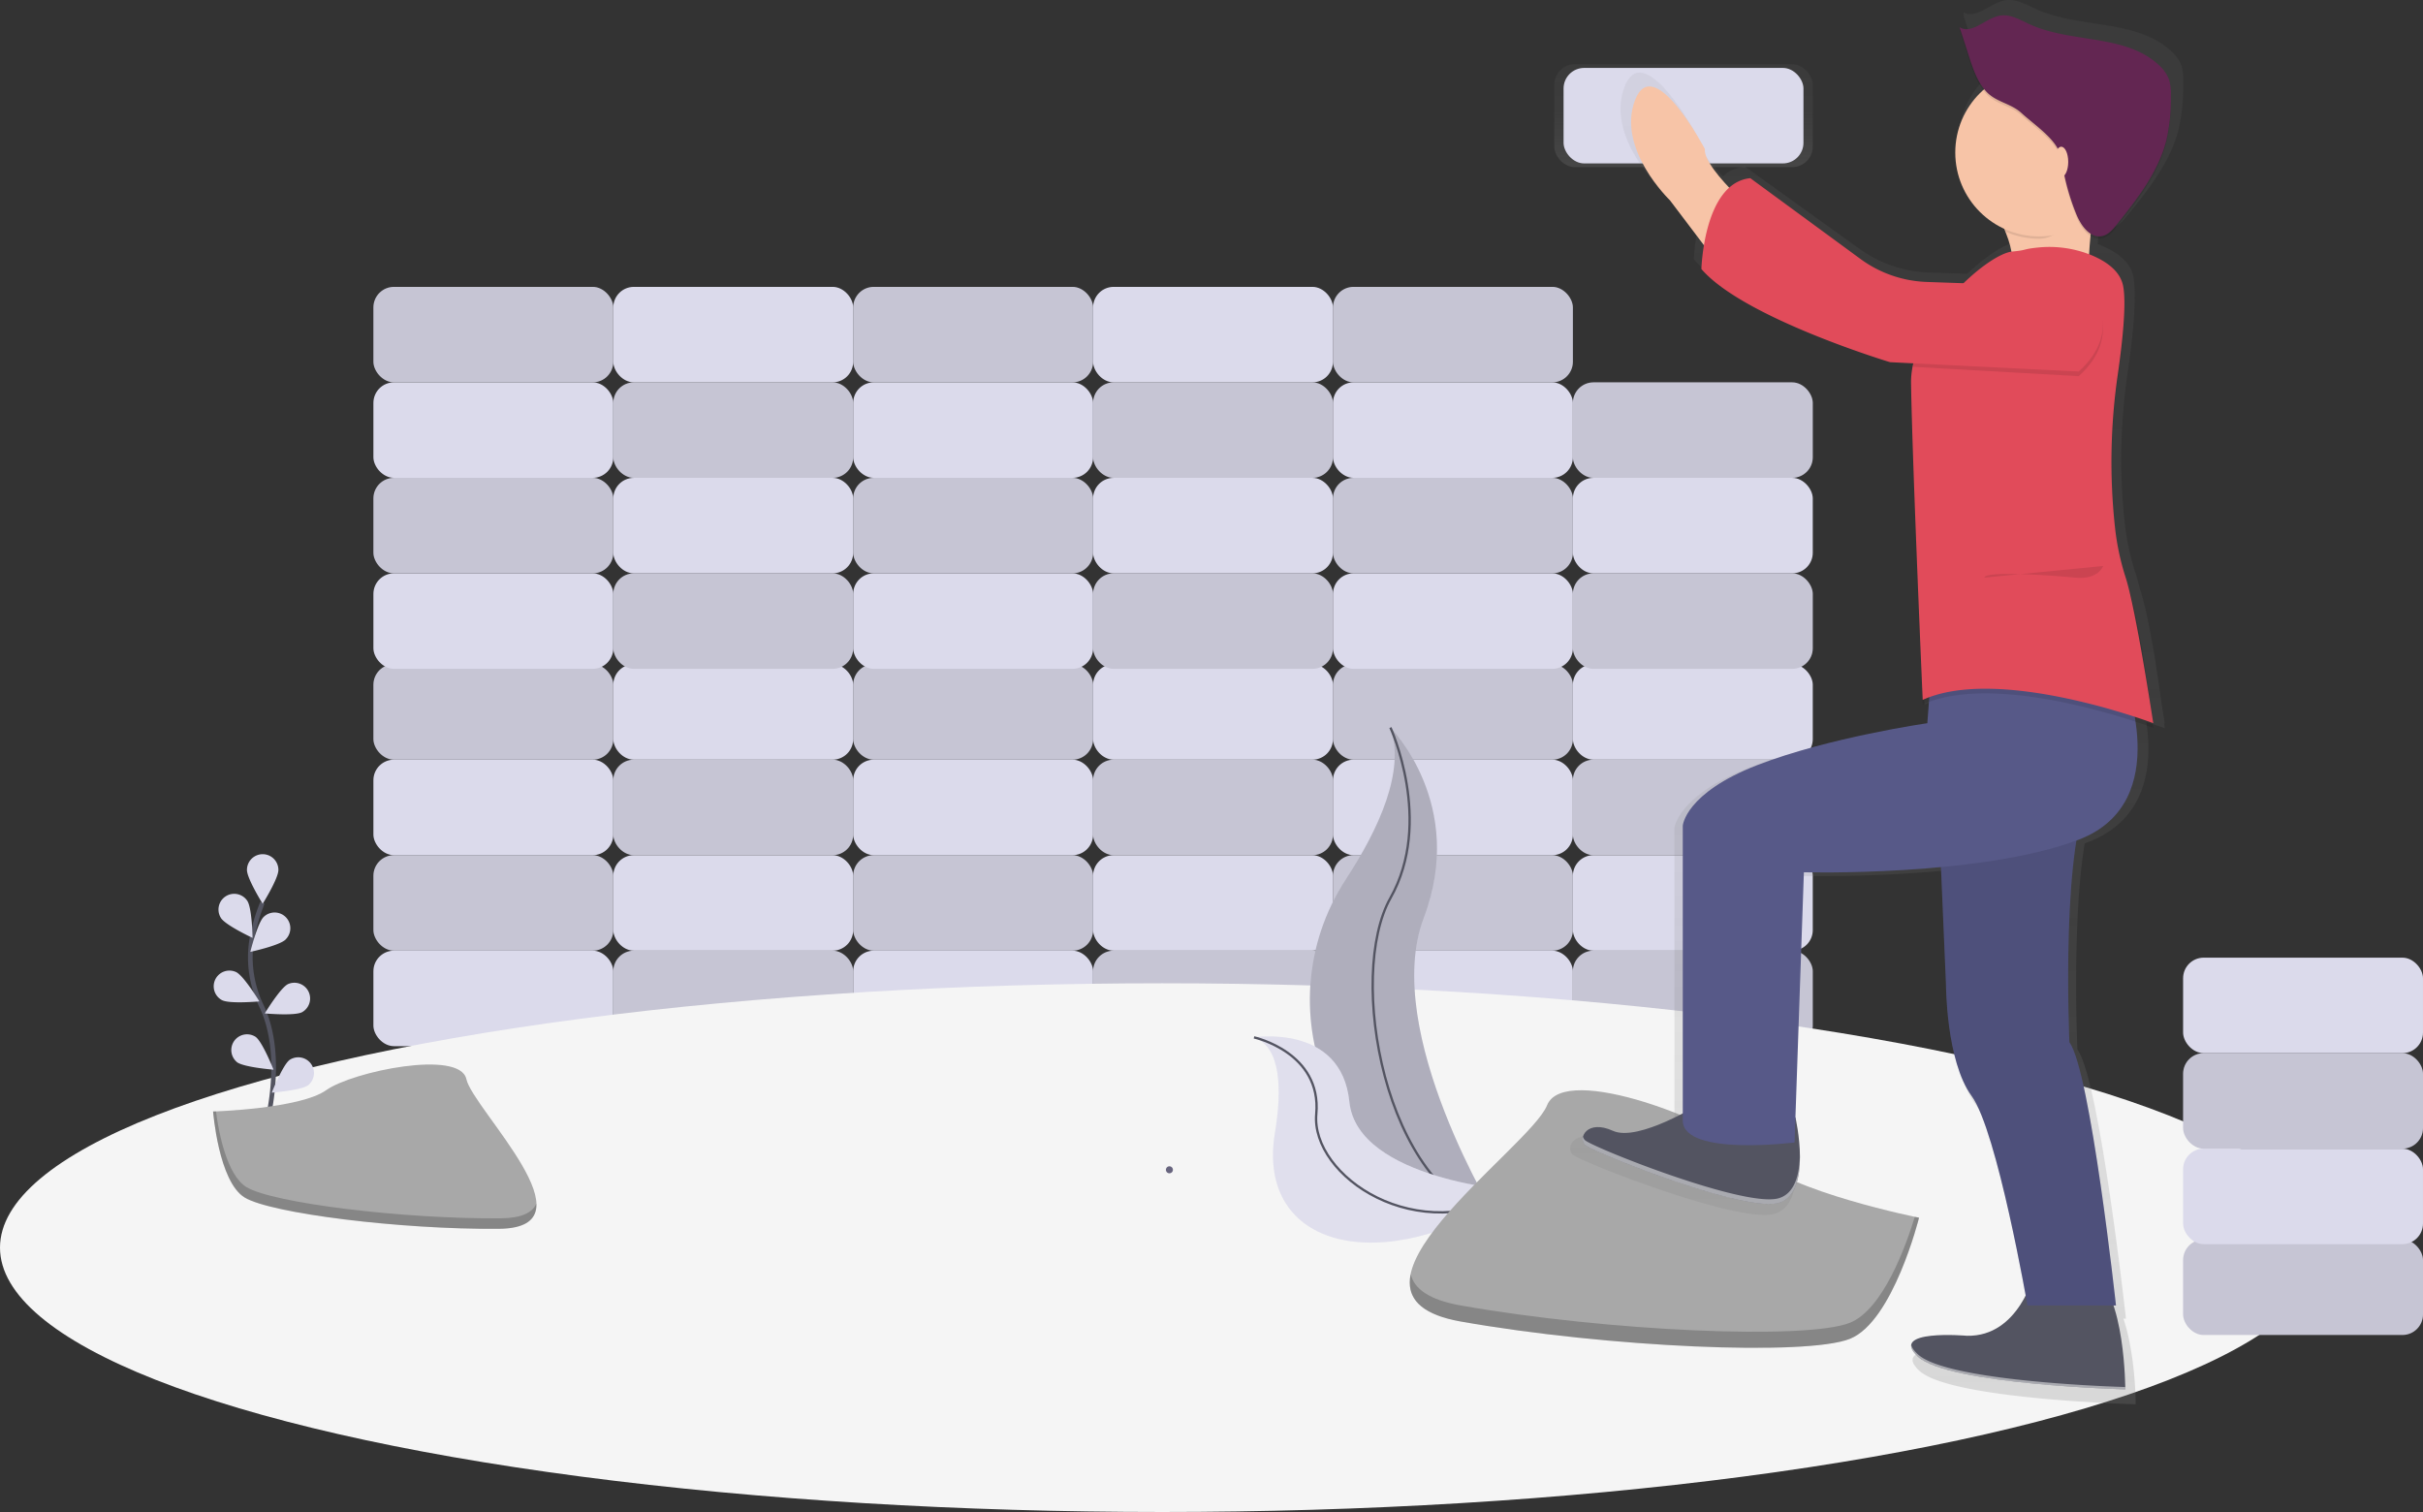 <svg data-name="Layer 1" xmlns="http://www.w3.org/2000/svg" xmlns:xlink="http://www.w3.org/1999/xlink" width="1040.32" height="649.16"><rect width="100%" height="100%" fill="#333333" stroke="none"/><defs><linearGradient id="a" x1="722.82" y1="71.75" x2="722.82" y2="27.57" gradientUnits="userSpaceOnUse"><stop offset="0" stop-color="gray" stop-opacity=".25"/><stop offset=".54" stop-color="gray" stop-opacity=".12"/><stop offset="1" stop-color="gray" stop-opacity=".1"/></linearGradient><linearGradient id="b" x1="885.66" y1="728.42" x2="885.66" y2="125.42" xlink:href="#a"/></defs><rect x="160.32" y="408.16" width="103" height="41" rx="8.84" ry="8.84" fill="#dbdaeb"/><rect x="263.32" y="408.16" width="103" height="41" rx="8.84" ry="8.84" fill="#dbdaeb"/><rect x="263.32" y="408.16" width="103" height="41" rx="8.84" ry="8.84" opacity=".1"/><rect x="366.32" y="408.16" width="103" height="41" rx="8.84" ry="8.84" fill="#dbdaeb"/><rect x="469.32" y="408.16" width="103" height="41" rx="8.84" ry="8.84" fill="#dbdaeb"/><rect x="469.32" y="408.16" width="103" height="41" rx="8.84" ry="8.84" opacity=".1"/><rect x="572.32" y="408.16" width="103" height="41" rx="8.84" ry="8.84" fill="#dbdaeb"/><rect x="675.32" y="408.16" width="103" height="41" rx="8.84" ry="8.84" fill="#dbdaeb"/><rect x="675.32" y="408.16" width="103" height="41" rx="8.84" ry="8.84" opacity=".1"/><rect x="755.16" y="492.58" width="103" height="41" rx="8.84" ry="8.84" transform="rotate(-180 766.74 450.37)" fill="#dbdaeb"/><rect x="652.16" y="492.58" width="103" height="41" rx="8.84" ry="8.84" transform="rotate(-180 663.74 450.37)" fill="#dbdaeb"/><rect x="652.16" y="492.58" width="103" height="41" rx="8.84" ry="8.84" transform="rotate(-180 663.74 450.37)" opacity=".1"/><rect x="549.16" y="492.58" width="103" height="41" rx="8.84" ry="8.84" transform="rotate(-180 560.74 450.37)" fill="#dbdaeb"/><rect x="446.16" y="492.58" width="103" height="41" rx="8.84" ry="8.84" transform="rotate(-180 457.74 450.37)" fill="#dbdaeb"/><rect x="446.16" y="492.58" width="103" height="41" rx="8.84" ry="8.84" transform="rotate(-180 457.74 450.37)" opacity=".1"/><rect x="343.16" y="492.58" width="103" height="41" rx="8.84" ry="8.84" transform="rotate(-180 354.74 450.37)" fill="#dbdaeb"/><rect x="240.16" y="492.58" width="103" height="41" rx="8.84" ry="8.84" transform="rotate(-180 251.74 450.37)" fill="#dbdaeb"/><rect x="240.16" y="492.58" width="103" height="41" rx="8.84" ry="8.84" transform="rotate(-180 251.74 450.37)" opacity=".1"/><rect x="160.32" y="326.16" width="103" height="41" rx="8.84" ry="8.84" fill="#dbdaeb"/><rect x="263.32" y="326.16" width="103" height="41" rx="8.84" ry="8.84" fill="#dbdaeb"/><rect x="263.32" y="326.16" width="103" height="41" rx="8.84" ry="8.84" opacity=".1"/><rect x="366.32" y="326.16" width="103" height="41" rx="8.84" ry="8.84" fill="#dbdaeb"/><rect x="469.32" y="326.16" width="103" height="41" rx="8.84" ry="8.84" fill="#dbdaeb"/><rect x="469.32" y="326.16" width="103" height="41" rx="8.84" ry="8.84" opacity=".1"/><rect x="572.32" y="326.16" width="103" height="41" rx="8.84" ry="8.84" fill="#dbdaeb"/><rect x="675.32" y="326.16" width="103" height="41" rx="8.84" ry="8.84" fill="#dbdaeb"/><rect x="675.32" y="326.16" width="103" height="41" rx="8.84" ry="8.84" opacity=".1"/><rect x="755.16" y="410.58" width="103" height="41" rx="8.84" ry="8.84" transform="rotate(-180 766.74 368.37)" fill="#dbdaeb"/><rect x="652.16" y="410.58" width="103" height="41" rx="8.84" ry="8.84" transform="rotate(-180 663.74 368.37)" fill="#dbdaeb"/><rect x="652.16" y="410.58" width="103" height="41" rx="8.84" ry="8.84" transform="rotate(-180 663.74 368.37)" opacity=".1"/><rect x="549.16" y="410.58" width="103" height="41" rx="8.84" ry="8.84" transform="rotate(-180 560.74 368.37)" fill="#dbdaeb"/><rect x="446.16" y="410.58" width="103" height="41" rx="8.84" ry="8.84" transform="rotate(-180 457.74 368.37)" fill="#dbdaeb"/><rect x="446.16" y="410.58" width="103" height="41" rx="8.84" ry="8.84" transform="rotate(-180 457.74 368.37)" opacity=".1"/><rect x="343.16" y="410.58" width="103" height="41" rx="8.84" ry="8.84" transform="rotate(-180 354.74 368.37)" fill="#dbdaeb"/><rect x="240.16" y="410.58" width="103" height="41" rx="8.84" ry="8.84" transform="rotate(-180 251.74 368.37)" fill="#dbdaeb"/><rect x="240.16" y="410.58" width="103" height="41" rx="8.84" ry="8.84" transform="rotate(-180 251.74 368.37)" opacity=".1"/><rect x="160.32" y="246.16" width="103" height="41" rx="8.84" ry="8.84" fill="#dbdaeb"/><rect x="263.32" y="246.16" width="103" height="41" rx="8.84" ry="8.84" fill="#dbdaeb"/><rect x="263.32" y="246.16" width="103" height="41" rx="8.84" ry="8.84" opacity=".1"/><rect x="366.32" y="246.16" width="103" height="41" rx="8.84" ry="8.84" fill="#dbdaeb"/><rect x="469.32" y="246.16" width="103" height="41" rx="8.84" ry="8.84" fill="#dbdaeb"/><rect x="469.32" y="246.16" width="103" height="41" rx="8.84" ry="8.84" opacity=".1"/><rect x="572.32" y="246.16" width="103" height="41" rx="8.84" ry="8.84" fill="#dbdaeb"/><rect x="675.32" y="246.16" width="103" height="41" rx="8.84" ry="8.84" fill="#dbdaeb"/><rect x="675.32" y="246.16" width="103" height="41" rx="8.84" ry="8.84" opacity=".1"/><rect x="755.16" y="330.58" width="103" height="41" rx="8.84" ry="8.84" transform="rotate(-180 766.74 288.37)" fill="#dbdaeb"/><rect x="652.16" y="330.58" width="103" height="41" rx="8.84" ry="8.84" transform="rotate(-180 663.74 288.37)" fill="#dbdaeb"/><rect x="652.16" y="330.58" width="103" height="41" rx="8.84" ry="8.84" transform="rotate(-180 663.74 288.37)" opacity=".1"/><rect x="549.16" y="330.58" width="103" height="41" rx="8.84" ry="8.84" transform="rotate(-180 560.74 288.37)" fill="#dbdaeb"/><rect x="446.16" y="330.58" width="103" height="41" rx="8.84" ry="8.84" transform="rotate(-180 457.74 288.37)" fill="#dbdaeb"/><rect x="446.16" y="330.58" width="103" height="41" rx="8.84" ry="8.84" transform="rotate(-180 457.74 288.37)" opacity=".1"/><rect x="343.16" y="330.58" width="103" height="41" rx="8.84" ry="8.84" transform="rotate(-180 354.74 288.37)" fill="#dbdaeb"/><rect x="240.16" y="330.58" width="103" height="41" rx="8.84" ry="8.84" transform="rotate(-180 251.74 288.37)" fill="#dbdaeb"/><rect x="240.16" y="330.58" width="103" height="41" rx="8.84" ry="8.84" transform="rotate(-180 251.74 288.37)" opacity=".1"/><rect x="160.32" y="164.16" width="103" height="41" rx="8.84" ry="8.84" fill="#dbdaeb"/><rect x="263.32" y="164.16" width="103" height="41" rx="8.84" ry="8.84" fill="#dbdaeb"/><rect x="263.32" y="164.16" width="103" height="41" rx="8.84" ry="8.84" opacity=".1"/><rect x="366.32" y="164.16" width="103" height="41" rx="8.84" ry="8.84" fill="#dbdaeb"/><rect x="469.32" y="164.16" width="103" height="41" rx="8.84" ry="8.84" fill="#dbdaeb"/><rect x="469.32" y="164.16" width="103" height="41" rx="8.84" ry="8.84" opacity=".1"/><rect x="572.32" y="164.16" width="103" height="41" rx="8.84" ry="8.84" fill="#dbdaeb"/><rect x="675.32" y="164.16" width="103" height="41" rx="8.84" ry="8.84" fill="#dbdaeb"/><rect x="675.32" y="164.16" width="103" height="41" rx="8.84" ry="8.84" opacity=".1"/><rect x="667.32" y="27.57" width="111" height="44.18" rx="8.84" ry="8.84" fill="url(#a)"/><rect x="751.16" y="154.58" width="103" height="41" rx="8.84" ry="8.84" transform="rotate(-180 762.74 112.37)" fill="#dbdaeb"/><rect x="652.16" y="248.58" width="103" height="41" rx="8.84" ry="8.84" transform="rotate(-180 663.74 206.37)" fill="#dbdaeb"/><rect x="652.16" y="248.58" width="103" height="41" rx="8.84" ry="8.84" transform="rotate(-180 663.74 206.37)" opacity=".1"/><rect x="549.16" y="248.58" width="103" height="41" rx="8.84" ry="8.84" transform="rotate(-180 560.74 206.37)" fill="#dbdaeb"/><rect x="446.16" y="248.58" width="103" height="41" rx="8.84" ry="8.84" transform="rotate(-180 457.74 206.37)" fill="#dbdaeb"/><rect x="446.16" y="248.58" width="103" height="41" rx="8.84" ry="8.84" transform="rotate(-180 457.74 206.37)" opacity=".1"/><rect x="343.16" y="248.58" width="103" height="41" rx="8.84" ry="8.84" transform="rotate(-180 354.74 206.37)" fill="#dbdaeb"/><rect x="240.16" y="248.58" width="103" height="41" rx="8.84" ry="8.84" transform="rotate(-180 251.74 206.37)" fill="#dbdaeb"/><rect x="240.16" y="248.58" width="103" height="41" rx="8.84" ry="8.84" transform="rotate(-180 251.74 206.37)" opacity=".1"/><ellipse cx="499" cy="535.66" rx="499" ry="113.5" fill="#f5f5f5"/><path d="M113.95 484.72s9-30.41-1.68-52.8a48 48 0 01-3.89-30.14 80.79 80.79 0 014.27-14.15" fill="none" stroke="#535461" stroke-miterlimit="10" stroke-width="2"/><path d="M106.03 373.49c0 3.73 6.75 14.54 6.75 14.54s6.75-10.81 6.75-14.54a6.75 6.75 0 00-13.5 0zM94.87 394.14c2 3.13 13.57 8.53 13.57 8.53s-.21-12.74-2.24-15.87a6.75 6.75 0 00-11.33 7.34zM95.36 429.42c3.33 1.68 16 .52 16 .52s-6.61-10.89-9.94-12.57a6.75 6.75 0 00-6.08 12.05zM101.74 456.03c3 2.22 15.7 3.22 15.7 3.22s-4.68-11.85-7.67-14.07a6.75 6.75 0 00-8 10.85zM122.61 403.39c-2.67 2.6-15.13 5.29-15.13 5.29s3.05-12.37 5.72-15a6.75 6.75 0 119.41 9.68zM129.68 434.58c-3.33 1.68-16 .52-16 .52s6.61-10.89 9.94-12.57a6.75 6.75 0 016.06 12.05zM132.38 465.9c-3 2.22-15.7 3.22-15.7 3.22s4.68-11.85 7.67-14.07a6.75 6.75 0 018 10.85zM596.98 312.38s32.89 32.89 14.32 81.69 31.83 130 31.83 130-.54-.08-1.54-.26c-67.55-11.97-101.11-89.23-63.55-146.61 13.96-21.34 25.43-46.36 18.94-64.82z" fill="#dbdaeb"/><path d="M596.98 312.38s32.89 32.89 14.32 81.69 31.83 130 31.83 130-.54-.08-1.54-.26c-67.55-11.97-101.11-89.23-63.55-146.61 13.96-21.34 25.43-46.36 18.94-64.82z" opacity=".2"/><path d="M596.98 312.38s18.57 40.31 0 73.2-3.18 125.18 46.18 138.44" fill="none" stroke="#535461" stroke-miterlimit="10"/><path d="M538.41 445.39s37.53-6 40.95 27.66 72.16 38.29 72.16 38.29l-1.29.86c-56.76 37.26-111 23.73-102.84-25.74 3.04-18.39 2.77-36.88-8.98-41.07z" fill="#dbdaeb"/><path d="M538.41 445.39s37.53-6 40.95 27.66 72.16 38.29 72.16 38.29l-1.29.86c-56.76 37.26-111 23.73-102.84-25.74 3.04-18.39 2.77-36.88-8.98-41.07z" fill="#f5f5f5" opacity=".2"/><path d="M538.41 445.39s29.13 6.39 26.74 32.88 43.26 58.24 86.37 33.07" fill="none" stroke="#535461" stroke-miterlimit="10"/><path d="M823.93 522.81s-55.7-11.14-70.56-26-81.7-40.85-89.13-22.28-100.26 81.71-37.08 92.85 148.54 14.85 167.11 7.43 29.66-52 29.66-52z" fill="#a8a8a8"/><path d="M627.16 560.48c63.13 11.14 148.54 14.85 167.11 7.43 14.14-5.66 24-32.83 27.85-45.48l1.86.39s-11.14 44.56-29.71 52-104 3.71-167.11-7.43c-18.22-3.22-23.43-10.77-21.47-20.33 1.47 6.23 7.86 11.02 21.47 13.42z" opacity=".2"/><path d="M1016.47 153.59a16.36 16.36 0 00-4.61-6.39c-14.95-13.62-39.12-9.49-57.68-17.82-4.28-1.92-8.66-4.58-13.3-3.85-6.48 1-12.51 8.4-18.16 5.12l.4 1.23-.4-.21 4.16 12.66c1.6 4.86 3.28 9.86 6.38 13.91a36.42 36.42 0 008.81 60.58c.2.42.39.85.58 1.28l.53.22a42.52 42.52 0 012.74 8.82c-4.81.67-13.2 6-21.44 13.84l-16.48-.55a53.94 53.94 0 01-29.64-10.08L829 196.9a16.51 16.51 0 00-9.45 4.18c-6.12-6.38-11.32-13-10.88-17 0 0-22.94-42.93-31.28-21.47s15.64 44 15.64 44l15.21 19.71a82.91 82.91 0 00-1.14 10.45c18.77 21.47 84.45 40.89 84.45 40.89l10.24.5.06.5a34.87 34.87 0 00-.92 8.2v2.05c.52 34.24 5.21 139 5.21 139 .91-.41 1.86-.78 2.82-1.13l-.73 9.31s-43.79 6.13-76.11 18.4-33.36 26.58-33.36 26.58v126.26c-9.23 4.74-23.8 11-31.28 7.63-8.12-3.62-12.57-.58-13.38 2.59a4 4 0 000 1.91 3.42 3.42 0 00.31.81v.06a3.25 3.25 0 00.55.72c3.13 3.07 70.9 29.64 86.54 25.55a10.81 10.81 0 001.42-.48c.15-.06.28-.14.43-.21s.58-.27.85-.43.31-.21.46-.31.47-.31.69-.48.29-.26.43-.39.41-.35.59-.55.26-.3.39-.45.36-.4.52-.62.22-.33.34-.49.32-.46.46-.7.19-.34.28-.52.28-.51.41-.78.16-.35.23-.53.25-.57.36-.86.12-.35.19-.53.22-.63.31-1c0-.17.09-.34.14-.51.09-.35.19-.69.27-1 0-.16.07-.32.1-.48.08-.38.16-.76.22-1.14 0-.14 0-.29.07-.43.07-.41.13-.83.18-1.24v-.36c.05-.45.1-.9.14-1.35v-.28q.06-.73.09-1.46v-.2V627.16a85.59 85.59 0 00-2-18.13L853 501.5a586.59 586.59 0 0061.36-2.26l2.24 51.32s0 33.73 11.47 49.06c9.82 13.12 21.16 71.15 24.22 87.62-4.21 8-12.27 18-26.31 17.66 0 0-26.41-2.28-24.92 5a3.74 3.74 0 00.17.56 5.16 5.16 0 00.29.61c.11.19.23.38.37.58l.08.12c.15.21.32.43.51.66v.05c.18.21.37.42.58.63l.18.18c.24.24.48.48.76.73 13.55 12.27 92.79 14.31 92.79 14.31v-.28-.29c0-3.55-.52-22.17-5.26-36.19h1.1s-11.47-103.24-20.85-115.5c0 0-2.49-54.44 3.13-88.55l1-.38c26.28-9.82 28.15-34 25.44-51.76 5 1.6 7.92 2.69 7.92 2.69s-.09-.77-.26-2.14l.26.1s-.5-3.25-1.33-8.31c-1.88-13.93-5.52-38.27-9.4-49.76-.63-2.53-1.23-4.69-1.78-6.32a108.06 108.06 0 01-4.59-21.23 251.65 251.65 0 01-1.61-28.16 270.27 270.27 0 012.88-37.56c1.59-10.86 3-23.22 2.9-31.85a42.47 42.47 0 00-.63-9c-1.39-6.37-7.54-10.51-13.93-13.15-.41-.17-.83-.31-1.25-.47.16-2.41.36-5.15.62-8a6.87 6.87 0 005.31 1.08c2.75-.6 4.72-2.89 6.47-5 9.24-11.35 18.73-23.18 22.28-37.28a80.54 80.54 0 002-19.2v-1.06a20.88 20.88 0 00-.74-7.17z" transform="translate(-79.84 -125.42)" fill="url(#b)"/><path d="M852.5 83.5s14 21 11 31 33 4 33 4 1-39 8-48-52 13-52 13zM760 97s-29-24-28-33c0 0-22-42-30-21s15 43 15 43l28 37z" fill="#f7c4a7"/><path d="M730.5 473.5s-27 17-38 12-15 3-12 6 68 29 83 25 7.37-36.76 7.37-36.76zM873.5 546.5s-6.5 27.5-29 27c0 0-34-3-21 9s89 14 89 14 0-41-14-50-25 0-25 0z" fill="#535461"/><path d="M832.5 352.5l3 70s0 33 11 48 24 90 24 90h38s-11-101-20-113c0 0-4-89 10-109z" fill="#575988"/><path d="M832.5 352.5l3 70s0 33 11 48 24 90 24 90h38s-11-101-20-113c0 0-4-89 10-109z" opacity=".1"/><path d="M911.5 289.5s23 55-19 71-118 14-118 14l-4 116s-47 6-48-9v-127s1-14 32-26 73-18 73-18l2-26z" fill="#575988"/><path d="M874.65 108.31a47.85 47.85 0 0123.5 3.32c6.13 2.58 12 6.63 13.36 12.86 1.58 7.38-.17 23.93-2.18 37.94a261.28 261.28 0 00-1.22 66.29c1 9.19 2.45 17.2 4.4 20.77 6 11 12 63 12 63s-66-25-99-10c0 0-4.5-102.5-5-136-.39-25.94 32.5-55.5 43.5-56.5 6.44-.58 4.23-1.01 10.64-1.68z" opacity=".1"/><path d="M874.65 106.31a47.85 47.85 0 0123.5 3.32c6.13 2.58 12 6.63 13.36 12.86 1.58 7.38-.17 23.93-2.18 37.94a261.28 261.28 0 00-1.22 66.29 107.53 107.53 0 004.4 20.77c4.5 13.5 12 63 12 63s-66-25-99-10c0 0-4.5-102.5-5-136-.39-25.94 32.5-55.5 43.5-56.5 6.44-.58 4.23-1.01 10.64-1.68z" fill="#e14b5a"/><path d="M892.5 161.5l-71-4s-4.52-34.81 5.73-34.45l70.27 2.45s15 18-5 36z" opacity=".1"/><path d="M892.5 159.5l-81-4s-63-19-81-40c0 0 1-37 21-39l47.31 34.69a51.08 51.08 0 0028.42 9.86l70.27 2.45s15 18-5 36z" fill="#e14b5a"/><path d="M896 88c1.19-9.48 5.49-12.63 8.5-16.5 7-9-52 13-52 13a106.08 106.08 0 018 14.71 35.85 35.85 0 0015 3.29c8.66 0 14.28-9.37 20.5-14.5z" opacity=".1"/><circle cx="875.5" cy="65.5" r="36" fill="#f7c4a7"/><path d="M852.77 40.27c-3.83-4.19-5.68-9.77-7.42-15.18l-4-12.39c5.42 3.2 11.2-4 17.42-5 4.45-.71 8.66 1.89 12.76 3.76 17.8 8.14 41 4.1 55.32 17.43a16 16 0 014.42 6.25 20.91 20.91 0 01.8 7 80.32 80.32 0 01-1.87 18.78c-3.4 13.79-12.5 25.37-21.37 36.47-1.68 2.11-3.57 4.35-6.21 4.94-5.15 1.15-9.13-4.41-11.12-9.29a98.9 98.9 0 01-5.8-20.07c-.52-2.91-.93-5.91-2.38-8.48-3.1-5.49-10.74-10.69-15.38-14.95s-10.91-4.62-15.17-9.27z" opacity=".1"/><path d="M852.77 39.27c-3.83-4.19-5.68-9.77-7.42-15.18l-4-12.39c5.42 3.2 11.2-4 17.42-5 4.45-.71 8.66 1.89 12.76 3.76 17.8 8.14 41 4.1 55.32 17.43a16 16 0 014.42 6.25 20.91 20.91 0 01.8 7 80.32 80.32 0 01-1.87 18.78c-3.4 13.79-12.5 25.37-21.37 36.47-1.68 2.11-3.57 4.35-6.21 4.94-5.15 1.15-9.13-4.41-11.12-9.29a98.9 98.9 0 01-5.8-20.07c-.52-2.91-.93-5.91-2.38-8.48-3.1-5.49-10.74-10.69-15.38-14.95s-10.91-4.62-15.17-9.27z" fill="#632652"/><ellipse cx="885" cy="69.5" rx="3" ry="6.5" fill="#f7c4a7"/><path d="M903 243s-2 6-12 5-39-3-39 0" opacity=".1"/><path d="M823.5 581.5c-1.8-1.66-2.7-3-2.91-4.17-.26 1.3.54 3 2.91 5.17 13 12 89 14 89 14v-1c-.49-.01-76.04-2.04-89-14zM763.5 514.5c-15 4-80-22-83-25a3.25 3.25 0 01-.83-1.46 3.6 3.6 0 00.83 3.46c3 3 68 29 83 25 7.72-2.06 9.44-11.73 9.3-20.64-.15 8.3-2.16 16.72-9.3 18.64z" fill="#fff" opacity=".5"/><path d="M502.09 503.74a1.5 1.5 0 000-3 1.5 1.5 0 000 3z" fill="#67647e"/><path d="M91.49 477.21s37.32-1.15 48.56-9.16 57.4-17.57 60.19-4.73 56.09 63.88 13.92 64.26-97.89-6.56-109.12-13.4-13.55-36.97-13.55-36.97z" fill="#a8a8a8"/><path d="M214.95 523.07c-42.13.34-97.89-6.56-109.12-13.4-8.55-5.21-12-23.89-13.09-32.51h-1.25s2.36 30.1 13.59 36.93 66.99 13.79 109.08 13.49c12.16-.1 16.36-4.42 16.13-10.83-1.65 3.83-6.29 6.25-15.34 6.32z" opacity=".2"/><rect x="1017.16" y="657.58" width="103" height="41" rx="8.84" ry="8.84" transform="rotate(-180 1028.74 615.37)" fill="#dbdaeb"/><rect x="1017.16" y="657.58" width="103" height="41" rx="8.84" ry="8.84" transform="rotate(-180 1028.74 615.37)" opacity=".1"/><rect x="937.32" y="493.16" width="103" height="41" rx="8.84" ry="8.84" fill="#dbdaeb"/><rect x="1017.16" y="577.58" width="103" height="41" rx="8.84" ry="8.84" transform="rotate(-180 1028.74 535.37)" fill="#dbdaeb"/><rect x="1017.16" y="577.58" width="103" height="41" rx="8.84" ry="8.84" transform="rotate(-180 1028.74 535.37)" opacity=".1"/><rect x="937.32" y="411.16" width="103" height="41" rx="8.84" ry="8.84" fill="#dbdaeb"/></svg>